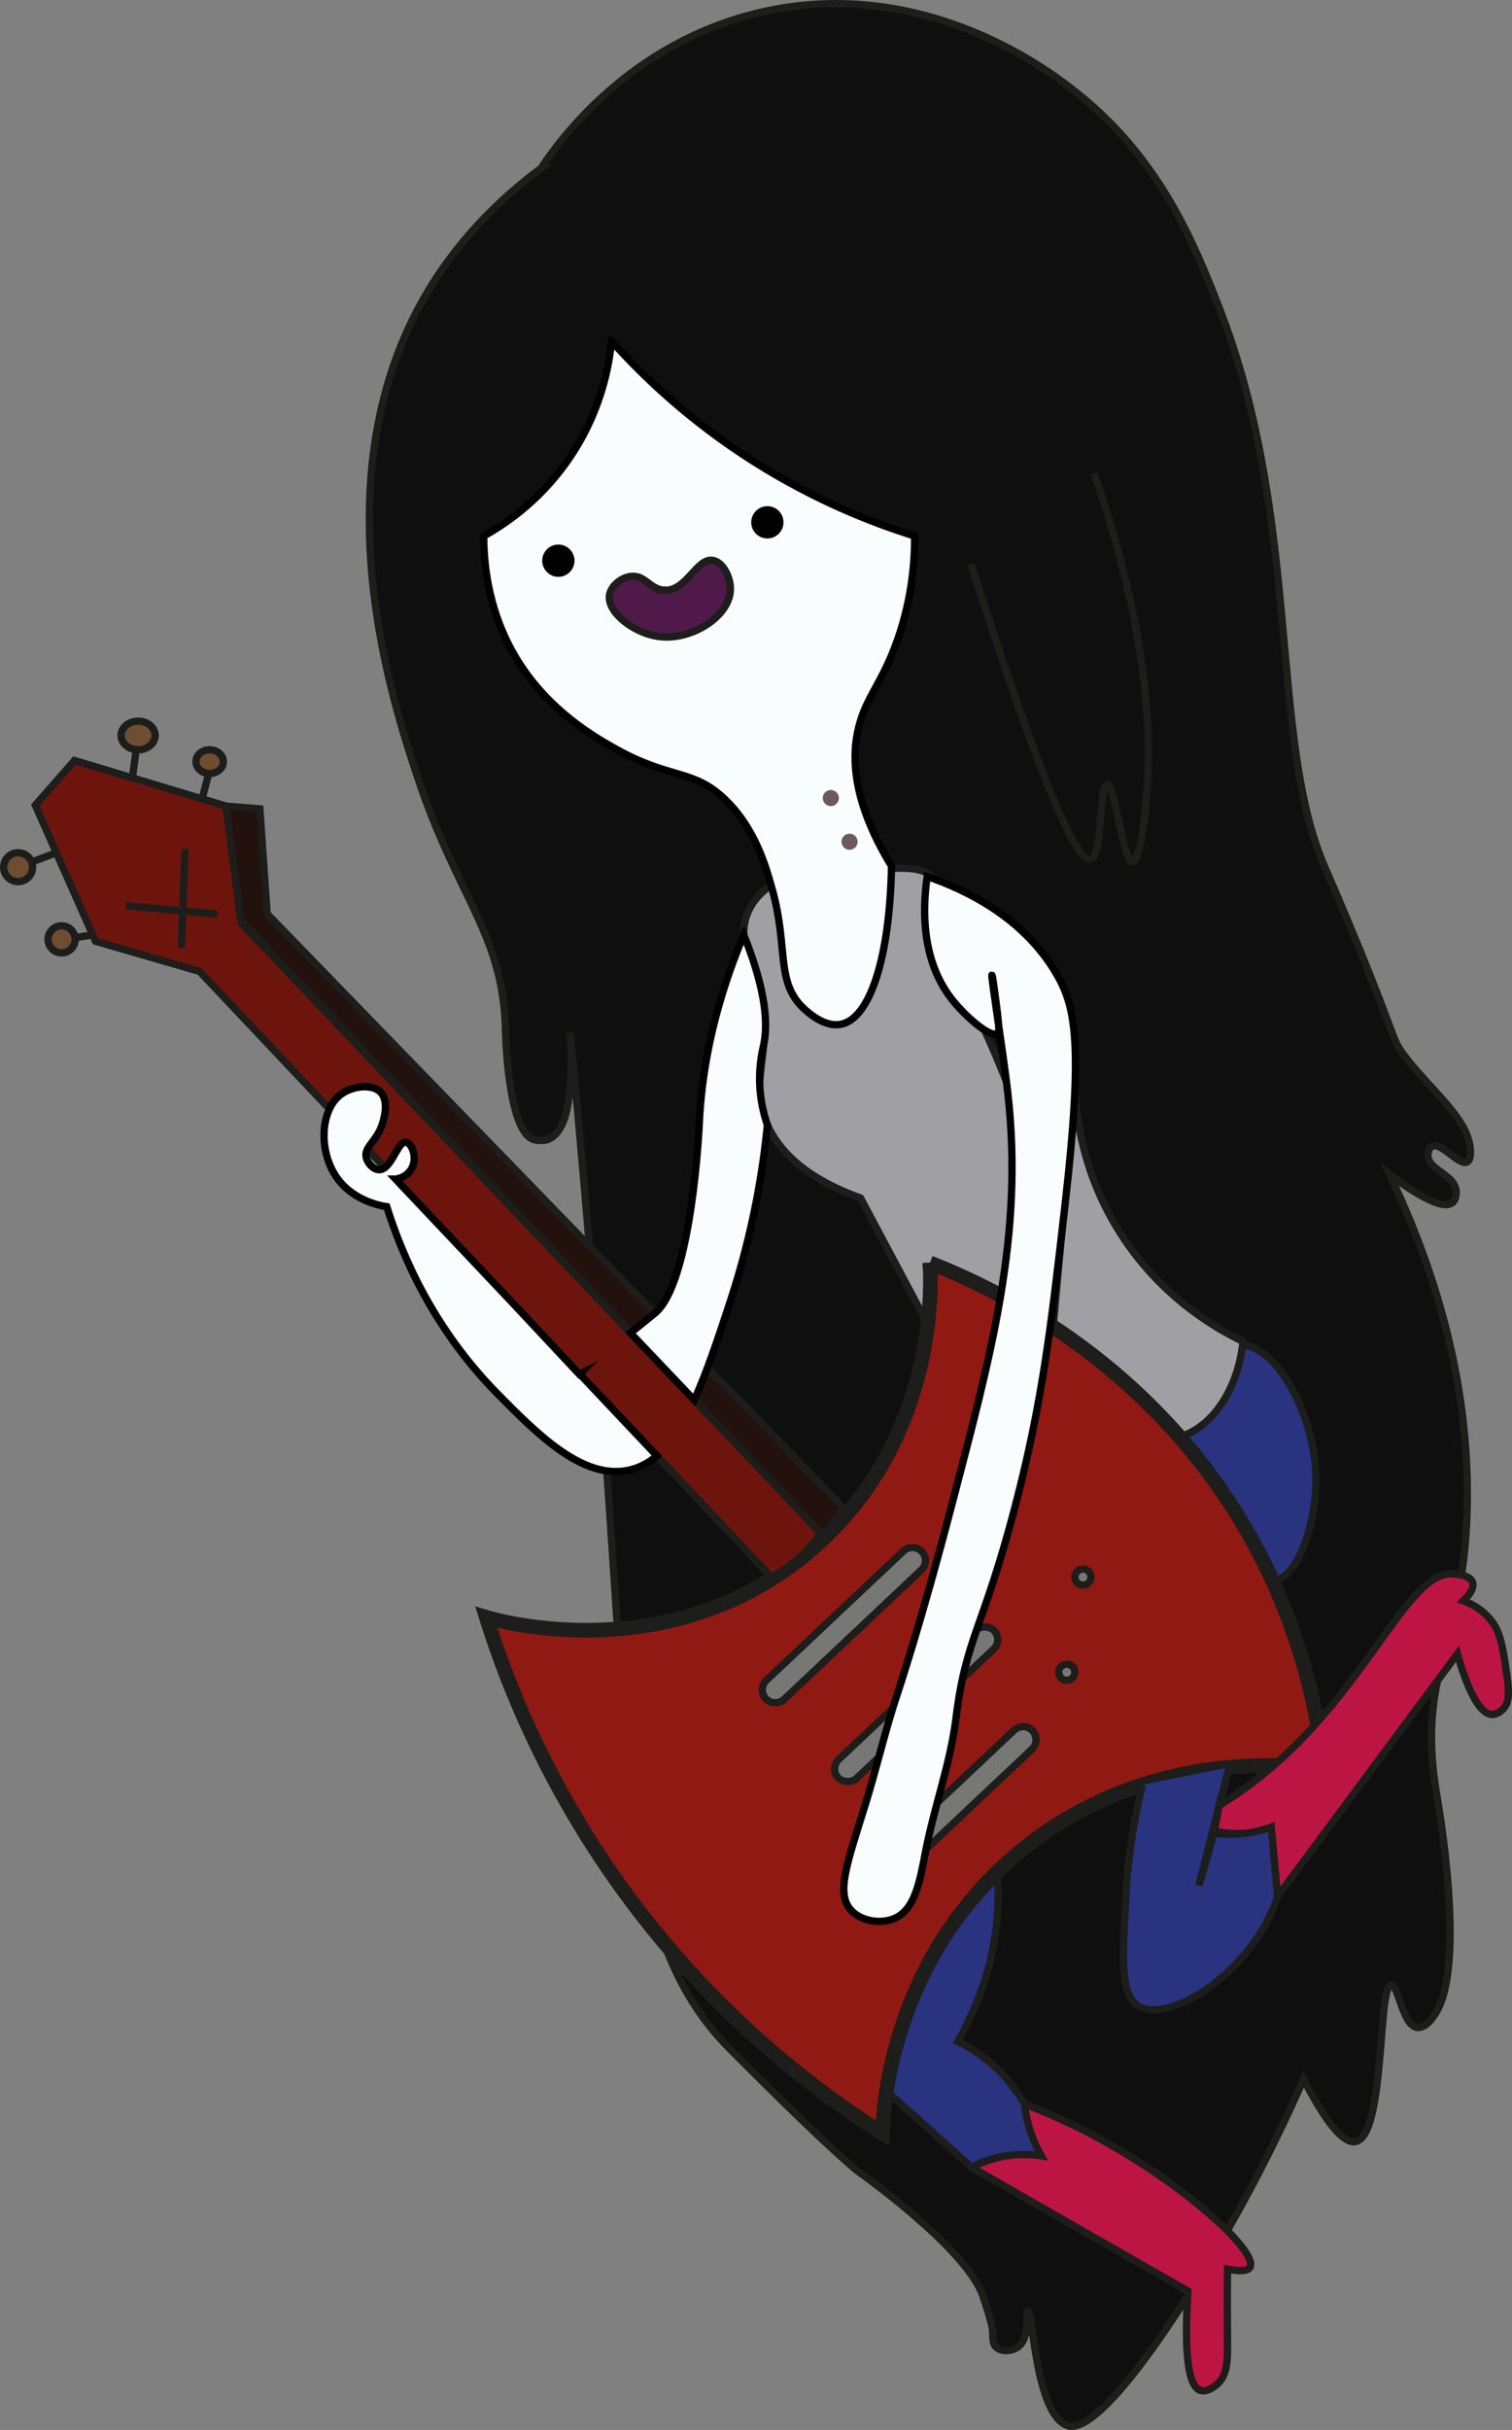 <?xml version="1.0" encoding="UTF-8"?>
<svg id="Capa_2" data-name="Capa 2" xmlns="http://www.w3.org/2000/svg" viewBox="0 0 414.1 665.03">
  <rect x="0" y="0" width="414.1" height="665.03" fill="#808080" stroke="none"/>
  <defs>
    <style>
      .cls-1 {
        fill: #6d595c;
      }

      .cls-1, .cls-2 {
        stroke-width: 0px;
      }

      .cls-3 {
        fill: #6e4d32;
      }

      .cls-3, .cls-4, .cls-5, .cls-6, .cls-7, .cls-8, .cls-9, .cls-10, .cls-11, .cls-12, .cls-13, .cls-14 {
        stroke-miterlimit: 10;
      }

      .cls-3, .cls-4, .cls-5, .cls-6, .cls-7, .cls-8, .cls-9, .cls-10, .cls-11, .cls-13, .cls-14 {
        stroke: #1d1d1b;
      }

      .cls-3, .cls-4, .cls-5, .cls-6, .cls-7, .cls-8, .cls-9, .cls-11, .cls-12, .cls-13, .cls-14 {
        stroke-width: 2px;
      }

      .cls-4 {
        fill: #0f0f0f;
      }

      .cls-5 {
        fill: #bd1543;
      }

      .cls-6 {
        fill: #29337f;
      }

      .cls-7 {
        fill: none;
      }

      .cls-8 {
        fill: #9f9fa4;
      }

      .cls-9 {
        fill: #4f1a4a;
      }

      .cls-10 {
        fill: #911913;
        stroke-width: 4px;
      }

      .cls-11 {
        fill: #777776;
      }

      .cls-12 {
        fill: #fafdfe;
        stroke: #000;
      }

      .cls-13 {
        fill: #22110c;
      }

      .cls-14 {
        fill: #6d150c;
      }
    </style>
  </defs>
  <g id="Capa_1_copia_16" data-name="Capa 1 copia 16">
    <g>
      <path class="cls-4" d="m148.17,46.04c4.58-6.92,23.92-34.43,60.47-42.75,44.14-10.04,78.2,15.92,84.53,20.75,24.05,18.33,33.63,41.97,40.67,60,22.66,58.03,13.68,117.03,28.67,152.5,1.1,2.62,4.55,10.33,9.67,22.83,10.39,25.38,9,24.87,12.17,29.17,6.92,9.39,17.44,17.07,18.32,25.7.05.53.32,3.11-.86,3.75-2.2,1.2-7.16-5.62-9.62-4.25-1.06.59-1.12,2.3-1.13,2.38-.09,4.05,7.41,5.3,7.75,9.88.01.17.14,2.16-1,3.12-3.34,2.83-14.62-5.71-17.25-7.75,18.15,38.01,21.55,68.69,21.29,89.67-.49,40.06-14.28,45.72-8.29,80.63.49,2.85,7.94,45.63-.21,59.04-.66,1.09-2.57,4.23-5,4.17-4.2-.11-5.35-11.74-7.33-11.67-3.75.14-1.58,41-9.68,42.88-2.72.63-7.08-3.04-14.32-17.04-10.62,24.11-21.86,43.88-31.75,59.35-23.73,37.15-30.99,36.02-32.75,35.49-8.95-2.74-9.62-31.54-11-31.33-.7.1.79,7.31-2.83,9.83-1.72,1.2-4.5,1.26-5.84.01-1.11-1.03-.88-2.62-.99-4.68,0,0-.09-1.7-2.67-9.33-4.41-13.06-34-34-34-34s-6.09-4.31-35.33-33.67c-26.47-26.58-27.45-66.91-32.67-143.67-2.07-30.39-5.49-76.5-11-134.42.09,1.37,1.06,18.26-2.17,24.92-.56,1.15-1.7,3.51-4.08,4.33,0,0-1.71.59-3.75,0-7.21-2.09-7.75-29.75-7.75-29.75-.52-26.42-13-36.07-24.08-69.42-6.59-19.83-25.24-76.26-1.5-125,10.23-20.99,25.46-34.34,35.33-41.67Z"/>
      <line class="cls-7" x1="4.96" y1="237.33" x2="15.43" y2="233.37"/>
      <line class="cls-7" x1="17.42" y1="257.08" x2="25.39" y2="255.87"/>
      <line class="cls-7" x1="58.04" y1="208.45" x2="55.34" y2="218.64"/>
      <line class="cls-7" x1="37.83" y1="201.29" x2="36.25" y2="212.89"/>
      <path class="cls-8" d="m211.17,242.19c-1.9,1.45-4.93,3.82-6.5,7.93-2.48,6.47.39,12.68,2,17.25,6.83,19.33-2.52,27.18,3.5,40.5,2.86,6.33,9.33,14.2,25.5,20,6.14,11.52,12.28,23.03,18.41,34.55,17.06,1.25,23.94-3.47,27.09-7.3,16.27-19.79-14.54-79.68-16.5-83.5-3.81-7.41-9.51-15.19-8.25-24.25.22-1.59.85-4.6-.85-6.92-2.14-2.92-6.64-2.92-11.41-2.83-26.85.47-30.78,2.88-32.99,4.57Z"/>
      <path class="cls-6" d="m242.79,572.28c7.79,6.98,15.59,13.95,23.38,20.93,1.76-1.02,4.67-2.42,8.5-3,4.82-.73,8.73.18,10.83.83-.46-3.76-1.76-10.23-6-17-5.76-9.19-13.62-13.61-17.17-15.33,8.38-14.83,10.35-27.32,10.83-34.83.32-5.08.66-10.42-1.33-11.17-3.91-1.47-14.38,15.55-20.29,29.04-5.2,11.88-7.58,22.63-8.75,30.53Z"/>
      <path class="cls-6" d="m339.17,368.12c10.03-.92,21.38,19.27,21.25,37.25-.08,11.26-4.7,26.52-11.84,27.38-11.22,1.35-23.45-33.44-25.54-39.52.77-3.1,6.25-24.2,16.13-25.11Z"/>
      <path class="cls-8" d="m294.38,298.37c.39,7.48,2.17,22.01,11.29,37.25,11.54,19.3,27.98,28.27,34.75,31.5-1.26,12.83-8.31,23.58-17.38,26.11-12.73,3.55-31.65-8.49-34.54-31.03,1.96-21.28,3.92-42.56,5.88-63.83Z"/>
      <path class="cls-10" d="m254.67,345.62c.33,4.63,2.69,48.56-32.75,78.75-38.27,32.6-85.47,19.24-88.75,18.25,6.38,20.32,18.95,51.62,44.25,83.5,22.7,28.6,47.09,46.88,64.25,57.75.21-6.58,2.16-46.35,35.75-75.5,36.03-31.26,79.28-24.97,85.25-24-1.7-15.71-6.51-40-21.25-65.5-27.62-47.76-71.33-67.22-86.75-73.25Z"/>
      <path class="cls-11" d="m282.64,478.71l-37.55,35.37c-1.43,1.34-3.69,1.28-5.04-.15-1.34-1.43-1.28-3.69.15-5.04l37.55-35.37c1.43-1.34,3.69-1.28,5.04.15,1.34,1.43,1.28,3.69-.15,5.04Z"/>
      <path class="cls-12" d="m167.5,93.37c8.59,9.59,21.36,21.84,39,33,16.59,10.49,32.14,16.64,44,20.33.03,6.66-.65,16.86-4.67,28.33-4.18,11.92-8.59,15.58-10.67,24-1.95,7.91-1.89,20.18,9,38-.46,24.93-5.86,41.91-14,43.33-4.48.78-8.89-3.3-10-4.33-7.84-7.27-4.18-16.67-8.67-32.67-1.75-6.25-4.61-16.44-12.67-24.33-9.01-8.83-14.96-5.43-30.67-14.33-5.77-3.27-17.58-10.14-26-23.33-8.22-12.88-9.66-26.24-9.67-34.67,5.38-2.97,15-9.22,23-20.67,9.28-13.27,11.4-26.42,12-32.67Z"/>
      <rect class="cls-11" x="221.56" y="462.89" width="58.71" height="7.12" rx="3.56" ry="3.56" transform="translate(-251.56 298.95) rotate(-43.29)"/>
      <path class="cls-12" d="m253.93,239.87c-1.35,9.35-1.45,22.83,6.48,33.25,3.88,5.1,10.88,11.03,12.75,9.75.49-.34.54-1.12,0-5.67-.43-3.58-1.33-10.36-1.5-10.33-.31.05,3.08,21.05,4.35,32.21,4.44,39.11-4.6,71.74-15.51,113.46-8.52,32.58-14.67,50.83-14.67,50.83-3.33,9.9-5.63,20.12-8.72,30.1-5.13,16.52-8.21,24.6-4.11,29.23,2.78,3.14,8.23,3.97,12,2.33,5.63-2.45,6.92-10.17,8.5-18.33,2.36-12.25,6.81-24.11,8.33-36.5,2.73-22.16,7.37-24.19,16.17-57.83,7.5-28.68,9.83-49.03,13.67-82.5,5.07-44.27,2.88-54.42-2.33-63.33-9.13-15.6-24.92-23.05-35.4-26.67Z"/>
      <path class="cls-14" d="m224.75,419.61c-.62.92-1.32,1.84-2.08,2.76-3.7,4.44-7.9,7.34-11.42,9.24-10.46-11.06-20.9-22.12-31.34-33.18-7.06-7.46-14.1-14.92-21.14-22.38-5.64-5.96-11.28-11.92-16.92-17.9-.2-.2-.38-.42-.58-.62-2.5-2.64-5-5.28-7.48-7.92-8.48-8.96-16.96-17.94-25.44-26.92,2.16-.28,3.94-1.64,4.7-3.56,1.12-2.88-.4-6.3-1.88-6.52-1.96-.26-3.36,5.18-5.78,6.96-1.58-1.68-3.18-3.36-4.76-5.06.88-1.78,3.04-3.5,4.16-7.14.3-.98,1.82-5.9-.5-8.38-2.28-2.44-7.66-1.84-10.88.5-1.36,1-2.42,2.38-3.18,4.02-11.86-12.54-23.7-25.1-35.56-37.64-9.5-2.74-19-5.5-28.5-8.26-5.5-12.4-11-24.82-16.5-37.24,3.58-4.08,7.16-8.16,10.74-12.24,13.84,4.16,27.68,8.32,41.52,12.48,1.4,10.7,2.82,21.4,4.24,32.1,35.5,37.38,71,74.74,106.5,112.1,5.82,6.12,11.64,12.24,17.46,18.36,11.54,12.16,23.08,24.3,34.62,36.44Z"/>
      <path class="cls-14" d="m104.79,307.37c-1.12,3.64-3.28,5.36-4.16,7.14-3.48-3.66-6.94-7.32-10.4-11,.76-1.64,1.82-3.02,3.18-4.02,3.22-2.34,8.6-2.94,10.88-.5,2.32,2.48.8,7.4.5,8.38Z"/>
      <path class="cls-14" d="m113.05,319.13c-.76,1.92-2.54,3.28-4.7,3.56-.98-1.04-1.96-2.08-2.96-3.12,2.42-1.78,3.82-7.22,5.78-6.96,1.48.22,3,3.64,1.88,6.52Z"/>
      <path class="cls-13" d="m73.17,250.12c-.67-9.58-1.33-19.17-2-28.75-3.08-.25-6.17-.5-9.25-.75,1.33,10.42,2.67,20.83,4,31.25,53.17,56.11,106.33,112.22,159.5,168.33,1.89-2.47,3.78-4.94,5.67-7.42-52.64-54.22-105.28-108.44-157.92-162.67Z"/>
      <path class="cls-12" d="m158.77,376.05c7.04,7.46,14.08,14.92,21.14,22.38-2.3,1.96-4.86,3.32-7.74,3.94-12.56,2.7-25.08-9.96-35.76-20.76-17.88-18.08-26.32-38.12-30.48-51.36-1.7-.26-9.7-1.66-14.14-8.64-3.44-5.4-3.98-12.96-1.56-18.1.76-1.64,1.82-3.02,3.18-4.02,3.22-2.34,8.6-2.94,10.88-.5,2.32,2.48.8,7.4.5,8.38-1.12,3.64-3.28,5.36-4.16,7.14-.36.7-.52,1.4-.34,2.24.36,1.66,1.94,3.32,3.5,3.38.58.02,1.1-.2,1.6-.56,2.42-1.78,3.82-7.22,5.78-6.96,1.48.22,3,3.64,1.88,6.52-.76,1.92-2.54,3.28-4.7,3.56h-.02c8.48,8.96,16.96,17.94,25.46,26.92,2.48,2.64,4.98,5.28,7.48,7.92.2.2.38.42.58.62,5.6,6,11.22,11.98,16.82,17.98.04-.02.06-.06.1-.08Z"/>
      <path class="cls-12" d="m210.17,307.87c-1.16,11.92-3.78,28.94-10.24,48.5-3.32,10.08-6.38,19.3-9.8,26.8-5.82-6.12-11.64-12.24-17.46-18.36.04-.03,3.28-2.65,3.32-2.68,1.63-1.32,3.32-2.68,3.32-2.68,10.25-8.28,12.2-51.79,12.2-51.79.55-12.31,3.04-30.08,12.2-51.79,6.34,15.8,6.6,24.83,5.41,30.25-.28,1.27-1.26,5.21-1.06,10.55.18,4.76,1.23,8.63,2.11,11.2Z"/>
      <path class="cls-6" d="m312.87,488.46c-1.82,7.39-3.75,17.42-4.45,29.41-1.06,18-1.67,28.3,3.5,31.25,8.58,4.9,32.03-9.97,38.25-31,2.32-7.85,1.78-14.99.87-19.93-1.99,1.16-5.22,2.7-9.46,3.43-3.75.64-6.93.41-9.08.08-.81,2.81-1.61,5.61-2.42,8.42-.58,1.97-1.17,3.94-1.75,5.92,2.75-10.78,5.5-21.57,8.25-32.35"/>
      <path class="cls-5" d="m266.17,593.2c19.72,11.28,39.44,22.56,59.17,33.83-1.32,20.9.92,26.47,3.5,27.21,1.87.54,4.17-1.41,4.46-1.67,3.04-2.64,2.93-7.08,2.88-12.54-.04-4.04-.08-10.39,0-19,4.33.84,5.73.25,6.17-.5,2.63-4.48-22.01-26.77-51.17-40.25-4.34-2.01-8.03-3.47-10.6-4.44.25,2.18.75,4.88,1.76,7.85.86,2.52,1.88,4.63,2.83,6.33-2.42-.38-6.12-.67-10.5.17-3.65.7-6.52,1.95-8.5,3Z"/>
      <path class="cls-5" d="m333.92,494.12c3.05-1.88,8.62-5.5,14.87-10.9,26.29-22.72,37.01-53.1,48.88-52.48,1.11.06,4.88.26,5.62,2.25.75,2.01-2.01,4.66-2.5,5.12,1.89.7,4.48,1.97,6.75,4.38,3.33,3.52,3.93,7.6,5.13,15.75.84,5.69.45,7.99-1,9.5-.15.16-1.43,1.45-2.88,1.5-5.22.18-9.38-15.71-9.62-16.63-16.42,22.12-32.85,44.25-49.27,66.37-.58-6.32-1.15-12.64-1.73-18.96-1.75.69-4.28,1.45-7.39,1.71-3.42.28-6.27-.17-8.2-.62.44-2.33.89-4.67,1.33-7Z"/>
      <circle class="cls-2" cx="152.92" cy="153.45" r="4.42"/>
      <path class="cls-2" d="m214.58,142.95c0,2.44-1.98,4.42-4.42,4.42s-4.42-1.98-4.42-4.42,1.98-4.42,4.42-4.42,4.42,1.98,4.42,4.42Z"/>
      <path class="cls-9" d="m182.03,161.54c6.1.21,8.8-9.01,13.26-8.17,2.79.52,4.88,4.73,4.75,8.12-.27,7.16-10.49,13.8-19.37,12.75-7.12-.84-14.48-6.75-13.75-11.38.39-2.44,3.07-4.74,5.76-5.1,4.03-.55,5.3,3.63,9.36,3.77Z"/>
      <path class="cls-1" d="m229.75,218.41c0,1.22-.99,2.21-2.21,2.21s-2.21-.99-2.21-2.21.99-2.21,2.21-2.21,2.21.99,2.21,2.21Z"/>
      <circle class="cls-1" cx="232.67" cy="230.37" r="2.21"/>
      <circle class="cls-11" cx="292.17" cy="457.66" r="2.21"/>
      <circle class="cls-11" cx="296.59" cy="431.62" r="2.21"/>
      <path class="cls-11" d="m205.32,441.23h51.59c1.97,0,3.56,1.6,3.56,3.56h0c0,1.97-1.6,3.56-3.56,3.56h-51.59c-1.97,0-3.56-1.6-3.56-3.56h0c0-1.97,1.6-3.56,3.56-3.56Z" transform="translate(-242.1 279.48) rotate(-43.29)"/>
      <path class="cls-7" d="m265.92,154.37c16.1,50.29,28.13,81.85,32.75,80.75,3.48-.83,2.24-20.13,4.5-20.25,2.37-.12,4.34,21.06,7,21,1.97-.04,3.46-11.71,4-19.75,1.18-17.47-.27-45.38-14.5-86.5"/>
      <line class="cls-7" x1="50.67" y1="232.37" x2="49.67" y2="259.37"/>
      <line class="cls-7" x1="34.5" y1="247.87" x2="59.5" y2="250.2"/>
      <ellipse class="cls-3" cx="37.83" cy="201.29" rx="4.67" ry="3.92"/>
      <ellipse class="cls-3" cx="57.42" cy="208.45" rx="3.75" ry="3.25"/>
      <circle class="cls-3" cx="16.87" cy="257.08" r="3.71"/>
      <circle class="cls-3" cx="4.96" cy="237.33" r="3.96"/>
    </g>
  </g>
</svg>